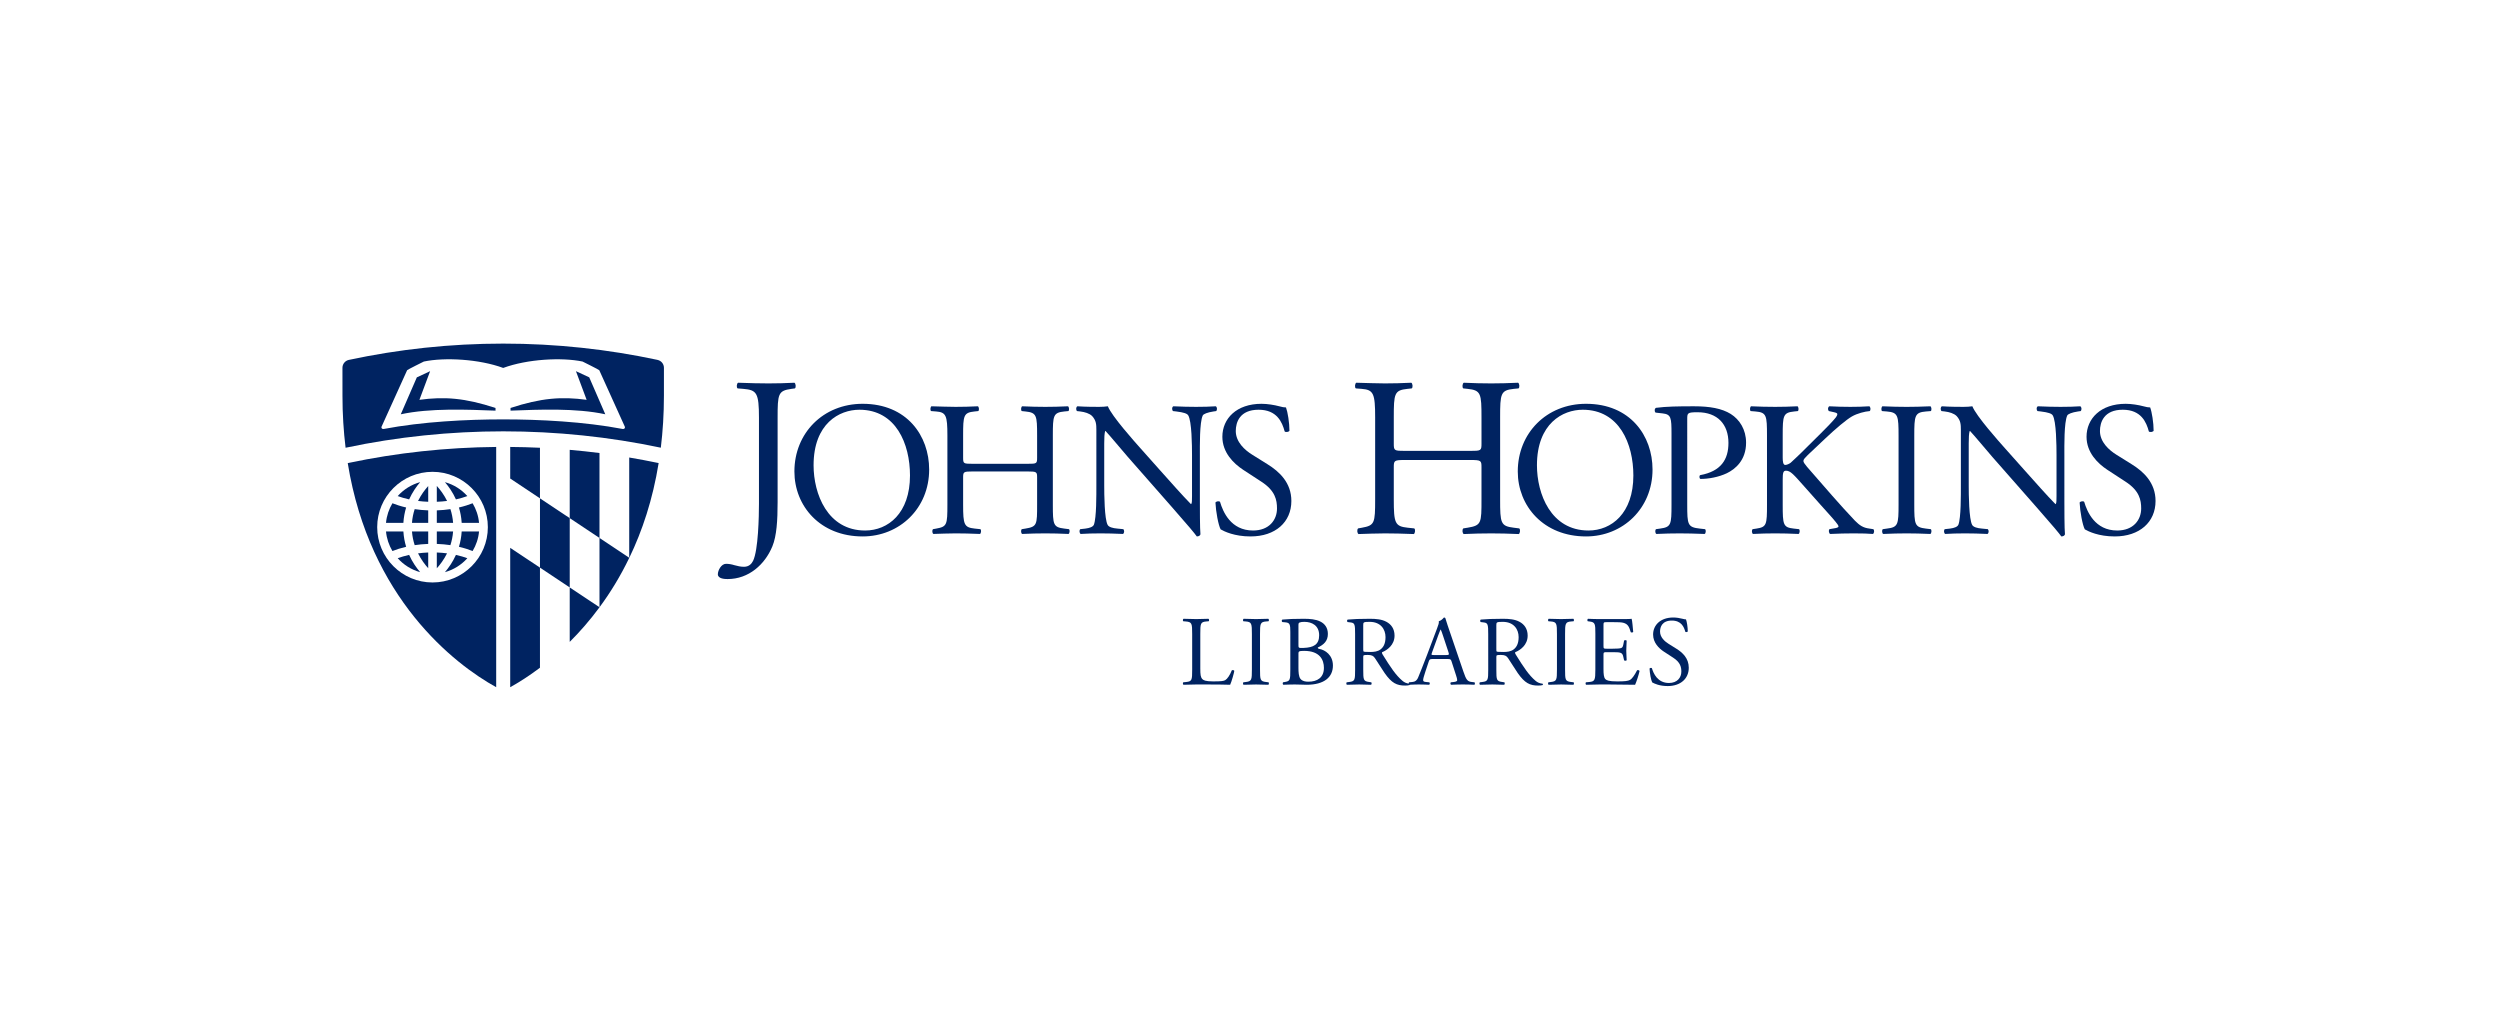 <?xml version="1.0" encoding="iso-8859-1"?>
<!-- Generator: Adobe Illustrator 25.4.1, SVG Export Plug-In . SVG Version: 6.00 Build 0)  -->
<svg version="1.1" id="Layer_1" xmlns="http://www.w3.org/2000/svg" xmlns:xlink="http://www.w3.org/1999/xlink" x="0px" y="0px"
	 viewBox="0 0 313 129" style="enable-background:new 0 0 313 129;" xml:space="preserve">
<g>
	<defs>
		<rect id="SVGID_1_" x="42.875" y="43.019" width="40.251" height="43.367"/>
	</defs>
	<clipPath id="SVGID_00000174582042154957534090000015316910437548485043_">
		<use xlink:href="#SVGID_1_"  style="overflow:visible;"/>
	</clipPath>
	<path style="clip-path:url(#SVGID_00000174582042154957534090000015316910437548485043_);fill:#002361;" d="M63.878,86.038
		c1.061-0.586,2.34-1.393,3.725-2.438V71.067l-3.725-2.478V86.038z"/>
	<path style="clip-path:url(#SVGID_00000174582042154957534090000015316910437548485043_);fill:#002361;" d="M63.878,59.912
		l3.725,2.48v-6.333c-1.24-0.058-2.482-0.091-3.725-0.101V59.912z"/>
	<path style="clip-path:url(#SVGID_00000174582042154957534090000015316910437548485043_);fill:#002361;" d="M75.056,56.717
		c-1.238-0.159-2.48-0.288-3.727-0.397v8.551l3.727,2.481V56.717z"/>
	<path style="clip-path:url(#SVGID_00000174582042154957534090000015316910437548485043_);fill:#002361;" d="M71.329,73.548v6.816
		c1.253-1.246,2.515-2.687,3.727-4.326v-0.011L71.329,73.548z"/>
	<path style="clip-path:url(#SVGID_00000174582042154957534090000015316910437548485043_);fill:#002361;" d="M75.056,76.038
		c0.002-0.002,0.003-0.004,0.005-0.01l-0.005-0.002V76.038z"/>
	<path style="clip-path:url(#SVGID_00000174582042154957534090000015316910437548485043_);fill:#002361;" d="M78.778,57.279v12.552
		l0.011,0.006c1.625-3.366,2.936-7.294,3.674-11.862l-0.127-0.025C81.158,57.703,79.97,57.482,78.778,57.279"/>
	<polygon style="clip-path:url(#SVGID_00000174582042154957534090000015316910437548485043_);fill:#002361;" points="67.605,62.394 
		67.605,71.069 71.33,73.547 71.33,64.872 	"/>
	<path style="clip-path:url(#SVGID_00000174582042154957534090000015316910437548485043_);fill:#002361;" d="M75.056,67.352v8.674
		l0.005,0.002c1.332-1.801,2.598-3.854,3.717-6.172v-0.025L75.056,67.352z"/>
	<path style="clip-path:url(#SVGID_00000174582042154957534090000015316910437548485043_);fill:#002361;" d="M78.778,69.856
		c0.005-0.006,0.008-0.014,0.011-0.02l-0.011-0.005V69.856z"/>
	<path style="clip-path:url(#SVGID_00000174582042154957534090000015316910437548485043_);fill:#002361;" d="M55.704,71.634
		c1.1-0.305,2.067-0.918,2.807-1.746c-0.406-0.147-0.88-0.293-1.428-0.414C56.678,70.374,56.168,71.093,55.704,71.634"/>
	<path style="clip-path:url(#SVGID_00000174582042154957534090000015316910437548485043_);fill:#002361;" d="M49.793,69.889
		c0.74,0.828,1.71,1.443,2.811,1.746c-0.464-0.543-0.975-1.262-1.381-2.164C50.674,69.594,50.2,69.742,49.793,69.889"/>
	<path style="clip-path:url(#SVGID_00000174582042154957534090000015316910437548485043_);fill:#002361;" d="M53.612,60.853
		c-0.405,0.445-0.879,1.072-1.274,1.864c0.399,0.053,0.823,0.09,1.274,0.106V60.853z"/>
	<path style="clip-path:url(#SVGID_00000174582042154957534090000015316910437548485043_);fill:#002361;" d="M57.459,68.458
		c0.672,0.158,1.245,0.346,1.712,0.531c0.438-0.732,0.724-1.56,0.806-2.453h-2.173C57.76,67.231,57.637,67.874,57.459,68.458"/>
	<path style="clip-path:url(#SVGID_00000174582042154957534090000015316910437548485043_);fill:#002361;" d="M52.604,60.362
		c-1.101,0.303-2.07,0.919-2.811,1.747c0.408,0.147,0.881,0.293,1.43,0.415C51.629,61.624,52.14,60.904,52.604,60.362"/>
	<path style="clip-path:url(#SVGID_00000174582042154957534090000015316910437548485043_);fill:#002361;" d="M58.511,62.109
		c-0.739-0.827-1.707-1.442-2.807-1.745c0.464,0.542,0.976,1.262,1.38,2.16C57.632,62.402,58.106,62.255,58.511,62.109"/>
	<path style="clip-path:url(#SVGID_00000174582042154957534090000015316910437548485043_);fill:#002361;" d="M57.804,65.462h2.173
		c-0.082-0.892-0.367-1.722-0.806-2.453c-0.467,0.184-1.039,0.372-1.712,0.53C57.637,64.124,57.76,64.766,57.804,65.462"/>
	<path style="clip-path:url(#SVGID_00000174582042154957534090000015316910437548485043_);fill:#002361;" d="M54.688,71.149
		c0.406-0.445,0.885-1.072,1.282-1.869c-0.401-0.053-0.829-0.09-1.282-0.108V71.149z"/>
	<path style="clip-path:url(#SVGID_00000174582042154957534090000015316910437548485043_);fill:#002361;" d="M53.612,66.536h-2.033
		c0.047,0.623,0.169,1.195,0.34,1.717c0.52-0.08,1.085-0.133,1.693-0.155V66.536z"/>
	<path style="clip-path:url(#SVGID_00000174582042154957534090000015316910437548485043_);fill:#002361;" d="M54.688,68.098
		c0.61,0.021,1.179,0.074,1.701,0.154c0.17-0.521,0.293-1.093,0.339-1.716h-2.04V68.098z"/>
	<path style="clip-path:url(#SVGID_00000174582042154957534090000015316910437548485043_);fill:#002361;" d="M55.974,62.717
		c-0.397-0.801-0.878-1.432-1.286-1.875v1.98C55.143,62.808,55.573,62.771,55.974,62.717"/>
	<path style="clip-path:url(#SVGID_00000174582042154957534090000015316910437548485043_);fill:#002361;" d="M56.728,65.462
		c-0.046-0.624-0.167-1.197-0.337-1.718c-0.523,0.079-1.092,0.134-1.703,0.156v1.562H56.728z"/>
	<path style="clip-path:url(#SVGID_00000174582042154957534090000015316910437548485043_);fill:#002361;" d="M52.338,69.28
		c0.396,0.789,0.869,1.416,1.274,1.863v-1.97C53.161,69.192,52.737,69.227,52.338,69.28"/>
	<path style="clip-path:url(#SVGID_00000174582042154957534090000015316910437548485043_);fill:#002361;" d="M50.848,63.539
		c-0.675-0.158-1.247-0.346-1.717-0.53c-0.435,0.731-0.721,1.561-0.804,2.453h2.176C50.547,64.766,50.67,64.124,50.848,63.539"/>
	<path style="clip-path:url(#SVGID_00000174582042154957534090000015316910437548485043_);fill:#002361;" d="M53.612,63.899
		c-0.608-0.021-1.173-0.076-1.693-0.155c-0.171,0.521-0.293,1.093-0.34,1.717h2.033V63.899z"/>
	<path style="clip-path:url(#SVGID_00000174582042154957534090000015316910437548485043_);fill:#002361;" d="M50.503,66.536h-2.176
		c0.083,0.893,0.368,1.721,0.804,2.453c0.47-0.185,1.042-0.373,1.717-0.533C50.67,67.874,50.547,67.231,50.503,66.536"/>
	<path style="clip-path:url(#SVGID_00000174582042154957534090000015316910437548485043_);fill:#002361;" d="M43.537,57.982
		c2.735,16.902,13.316,25.15,18.586,28.056v-30.08c-6.229,0.058-12.435,0.725-18.457,1.996L43.537,57.982z M54.151,59.072
		c3.82,0,6.928,3.107,6.928,6.927c0,3.816-3.108,6.926-6.928,6.926c-3.819,0-6.926-3.11-6.926-6.926
		C47.224,62.179,50.332,59.072,54.151,59.072"/>
	<path style="clip-path:url(#SVGID_00000174582042154957534090000015316910437548485043_);fill:#002361;" d="M82.323,45.061
		l-0.014-0.007C76.08,43.725,69.622,43.019,63,43.019c-6.632,0-13.098,0.708-19.332,2.042l-0.027,0.007
		c-0.44,0.109-0.766,0.506-0.766,0.981l0.002,3.494c0,2.295,0.139,4.461,0.39,6.515c6.474-1.37,13.113-2.054,19.751-2.054
		c6.63,0,13.259,0.684,19.718,2.048c0.248-2.05,0.388-4.216,0.388-6.509l0.001-3.494C83.125,45.562,82.781,45.155,82.323,45.061
		 M77.971,53.709c-4.845-0.92-10.411-1.202-14.969-1.202h-0.004c-4.558,0-10.125,0.282-14.968,1.202
		c-0.183,0.037-0.345-0.13-0.244-0.324l3.187-7.036c0.032-0.065,2.091-1.084,2.091-1.084c2.617-0.55,6.925-0.308,9.931,0.798h0.011
		c3.006-1.106,7.313-1.348,9.93-0.798c0,0,2.058,1.019,2.091,1.084l3.185,7.036C78.315,53.579,78.154,53.746,77.971,53.709"/>
	<path style="clip-path:url(#SVGID_00000174582042154957534090000015316910437548485043_);fill:#002361;" d="M72.107,46.471
		l1.34,3.588c-3.122-0.429-5.709-0.234-9.528,1.017v0.336c3.609-0.136,8.173-0.337,11.863,0.456l-2.011-4.625L72.107,46.471z"/>
	<path style="clip-path:url(#SVGID_00000174582042154957534090000015316910437548485043_);fill:#002361;" d="M52.511,50.059
		l1.34-3.588l-1.663,0.773l-2.011,4.625c3.688-0.794,8.253-0.593,11.861-0.456v-0.336C58.22,49.825,55.632,49.63,52.511,50.059"/>
</g>
<g>
	<defs>
		<rect id="SVGID_00000154408356430684789480000015337262041872567939_" x="89.875" y="47.918" width="180" height="24.58"/>
	</defs>
	<clipPath id="SVGID_00000036243977008661763550000002375058520692540804_">
		<use xlink:href="#SVGID_00000154408356430684789480000015337262041872567939_"  style="overflow:visible;"/>
	</clipPath>
	<path style="clip-path:url(#SVGID_00000036243977008661763550000002375058520692540804_);fill:#002361;" d="M95.023,52.328
		c0-3.159-0.283-3.5-1.963-3.643l-0.71-0.056c-0.171-0.114-0.114-0.626,0.057-0.711c1.649,0.056,2.616,0.085,3.811,0.085
		c1.139,0,2.106-0.029,3.243-0.085c0.171,0.085,0.229,0.597,0.058,0.711l-0.427,0.056c-1.678,0.229-1.735,0.625-1.735,3.643v10.555
		c0,2.246-0.115,4.209-0.654,5.517c-0.94,2.278-2.959,4.098-5.606,4.098c-0.34,0-1.222-0.029-1.222-0.598
		c0-0.484,0.425-1.31,1.023-1.31c0.342,0,0.684,0.056,1.054,0.172c0.398,0.113,0.796,0.199,1.194,0.199
		c0.598,0,0.94-0.342,1.139-0.74c0.654-1.338,0.738-5.604,0.738-7.141V52.328z"/>
	<path style="clip-path:url(#SVGID_00000036243977008661763550000002375058520692540804_);fill:#002361;" d="M99.459,59.027
		c0-4.799,3.601-8.472,8.544-8.472c5.544,0,8.328,4.008,8.328,8.232c0,4.848-3.695,8.375-8.328,8.375
		C102.675,67.162,99.459,63.347,99.459,59.027 M113.931,59.531c0-3.959-1.752-8.232-6.336-8.232c-2.496,0-5.735,1.705-5.735,6.961
		c0,3.55,1.727,8.16,6.456,8.16C111.196,66.42,113.931,64.26,113.931,59.531"/>
	<path style="clip-path:url(#SVGID_00000036243977008661763550000002375058520692540804_);fill:#002361;" d="M121.783,59.027
		c-1.151,0-1.2,0.049-1.2,0.77v3.382c0,2.52,0.12,2.856,1.463,3l0.697,0.073c0.144,0.095,0.096,0.527-0.048,0.599
		c-1.296-0.049-2.112-0.072-3.049-0.072c-1.031,0-1.848,0.049-2.784,0.072c-0.143-0.072-0.191-0.457-0.047-0.599l0.408-0.073
		c1.343-0.24,1.392-0.48,1.392-3v-8.64c0-2.52-0.168-2.927-1.416-3.024l-0.624-0.048c-0.145-0.096-0.096-0.528,0.047-0.6
		c1.176,0.023,1.993,0.072,3.024,0.072c0.937,0,1.753-0.023,2.784-0.072c0.145,0.072,0.194,0.504,0.048,0.6l-0.456,0.048
		c-1.39,0.144-1.439,0.504-1.439,3.024V57.3c0,0.743,0.049,0.768,1.2,0.768h6.864c1.152,0,1.199-0.025,1.199-0.768v-2.761
		c0-2.52-0.047-2.88-1.463-3.024l-0.456-0.048c-0.144-0.096-0.096-0.528,0.048-0.6c1.104,0.049,1.919,0.072,2.903,0.072
		c0.937,0,1.753-0.023,2.833-0.072c0.143,0.072,0.192,0.504,0.048,0.6l-0.504,0.048c-1.392,0.144-1.44,0.504-1.44,3.024v8.64
		c0,2.52,0.048,2.832,1.44,3l0.576,0.073c0.143,0.095,0.096,0.527-0.049,0.599c-1.151-0.049-1.967-0.072-2.904-0.072
		c-0.984,0-1.847,0.023-2.903,0.072c-0.144-0.072-0.192-0.457-0.048-0.599l0.456-0.073c1.463-0.24,1.463-0.48,1.463-3v-3.382
		c0-0.721-0.047-0.77-1.199-0.77H121.783z"/>
	<path style="clip-path:url(#SVGID_00000036243977008661763550000002375058520692540804_);fill:#002361;" d="M150.224,62.699
		c0,0.721,0,3.576,0.072,4.199c-0.047,0.145-0.191,0.264-0.455,0.264c-0.289-0.406-0.984-1.246-3.072-3.623l-5.568-6.336
		c-0.649-0.744-2.28-2.712-2.784-3.238h-0.048c-0.096,0.287-0.12,0.838-0.12,1.558v5.233c0,1.127,0.024,4.248,0.432,4.966
		c0.145,0.266,0.624,0.409,1.224,0.457l0.743,0.073c0.145,0.191,0.121,0.48-0.047,0.599c-1.08-0.048-1.92-0.072-2.808-0.072
		c-1.008,0-1.657,0.024-2.497,0.072c-0.167-0.119-0.191-0.457-0.047-0.599l0.648-0.073c0.552-0.072,0.936-0.216,1.056-0.48
		c0.335-0.863,0.312-3.791,0.312-4.943V53.82c0-0.673-0.023-1.178-0.528-1.728c-0.336-0.336-0.911-0.505-1.488-0.577l-0.409-0.047
		c-0.143-0.144-0.143-0.503,0.049-0.601c1.008,0.072,2.28,0.072,2.712,0.072c0.384,0,0.792-0.023,1.103-0.072
		c0.481,1.225,3.313,4.393,4.105,5.281l2.327,2.615c1.656,1.848,2.832,3.192,3.961,4.344h0.047c0.097-0.119,0.097-0.504,0.097-1.008
		v-5.136c0-1.128-0.025-4.247-0.48-4.968c-0.144-0.216-0.529-0.36-1.488-0.48l-0.408-0.047c-0.168-0.144-0.145-0.529,0.047-0.601
		c1.105,0.049,1.921,0.072,2.833,0.072c1.032,0,1.655-0.023,2.471-0.072c0.192,0.121,0.192,0.457,0.049,0.601l-0.336,0.047
		c-0.768,0.12-1.249,0.313-1.345,0.504c-0.407,0.864-0.36,3.84-0.36,4.944V62.699z"/>
	<path style="clip-path:url(#SVGID_00000036243977008661763550000002375058520692540804_);fill:#002361;" d="M156.567,67.162
		c-2.016,0-3.287-0.623-3.744-0.887c-0.287-0.529-0.6-2.232-0.649-3.359c0.122-0.17,0.481-0.217,0.577-0.072
		c0.36,1.222,1.343,3.576,4.128,3.576c2.016,0,3.001-1.321,3.001-2.76c0-1.057-0.216-2.232-1.969-3.361l-2.28-1.489
		c-1.199-0.791-2.591-2.16-2.591-4.127c0-2.28,1.775-4.127,4.895-4.127c0.744,0,1.609,0.144,2.233,0.311
		c0.311,0.098,0.647,0.145,0.838,0.145c0.216,0.575,0.433,1.92,0.433,2.927c-0.096,0.145-0.48,0.216-0.601,0.073
		c-0.311-1.153-0.958-2.713-3.263-2.713c-2.352,0-2.856,1.56-2.856,2.666c0,1.39,1.153,2.398,2.04,2.951l1.92,1.199
		c1.513,0.936,3,2.328,3,4.608C161.679,65.363,159.687,67.162,156.567,67.162"/>
	<path style="clip-path:url(#SVGID_00000036243977008661763550000002375058520692540804_);fill:#002361;" d="M175.924,57.592
		c-1.365,0-1.422,0.055-1.422,0.908v4.012c0,2.986,0.142,3.385,1.735,3.557l0.826,0.086c0.17,0.113,0.114,0.625-0.058,0.708
		c-1.536-0.056-2.503-0.083-3.612-0.083c-1.224,0-2.192,0.056-3.301,0.083c-0.171-0.083-0.228-0.539-0.057-0.708l0.484-0.086
		c1.592-0.286,1.65-0.571,1.65-3.557V52.27c0-2.987-0.199-3.471-1.678-3.584l-0.74-0.057c-0.171-0.113-0.114-0.626,0.057-0.711
		c1.393,0.028,2.361,0.085,3.585,0.085c1.109,0,2.076-0.028,3.3-0.085c0.17,0.085,0.227,0.598,0.055,0.711l-0.54,0.057
		c-1.649,0.172-1.706,0.597-1.706,3.584v3.272c0,0.882,0.057,0.909,1.422,0.909h8.137c1.365,0,1.422-0.027,1.422-0.909V52.27
		c0-2.987-0.057-3.412-1.736-3.584l-0.541-0.057c-0.17-0.113-0.113-0.626,0.058-0.711c1.307,0.057,2.276,0.085,3.442,0.085
		c1.11,0,2.077-0.028,3.358-0.085c0.17,0.085,0.227,0.598,0.055,0.711l-0.596,0.057c-1.65,0.172-1.707,0.597-1.707,3.584v10.242
		c0,2.986,0.057,3.357,1.707,3.557l0.682,0.086c0.171,0.113,0.115,0.625-0.057,0.708c-1.365-0.056-2.332-0.083-3.442-0.083
		c-1.166,0-2.19,0.027-3.442,0.083c-0.171-0.083-0.228-0.539-0.058-0.708l0.541-0.086c1.736-0.286,1.736-0.571,1.736-3.557V58.5
		c0-0.853-0.057-0.908-1.422-0.908H175.924z"/>
	<path style="clip-path:url(#SVGID_00000036243977008661763550000002375058520692540804_);fill:#002361;" d="M190.025,59.027
		c0-4.799,3.602-8.472,8.544-8.472c5.545,0,8.328,4.008,8.328,8.232c0,4.848-3.695,8.375-8.328,8.375
		C193.242,67.162,190.025,63.347,190.025,59.027 M204.497,59.531c0-3.959-1.751-8.232-6.336-8.232c-2.495,0-5.735,1.705-5.735,6.961
		c0,3.55,1.728,8.16,6.456,8.16C201.763,66.42,204.497,64.26,204.497,59.531"/>
	<path style="clip-path:url(#SVGID_00000036243977008661763550000002375058520692540804_);fill:#002361;" d="M211.241,63.18
		c0,2.52,0.048,2.832,1.584,3l0.648,0.072c0.144,0.119,0.097,0.528-0.048,0.6c-1.368-0.049-2.16-0.072-3.12-0.072
		c-1.008,0-1.872,0.023-2.927,0.072c-0.145-0.072-0.193-0.457-0.048-0.6l0.504-0.072c1.391-0.191,1.439-0.48,1.439-3v-8.855
		c0-2.041-0.048-2.449-1.128-2.569l-0.864-0.097c-0.168-0.143-0.144-0.503,0.049-0.599c1.271-0.169,2.76-0.193,4.751-0.193
		c1.992,0,3.48,0.264,4.608,0.961c1.104,0.696,1.92,1.944,1.92,3.599c0,2.208-1.367,3.314-2.4,3.817
		c-1.056,0.504-2.327,0.719-3.312,0.719c-0.168-0.07-0.168-0.431-0.024-0.478c2.592-0.481,3.528-1.946,3.528-4.033
		c0-2.329-1.368-3.839-3.863-3.839c-1.273,0-1.297,0.094-1.297,0.864V63.18z"/>
	<path style="clip-path:url(#SVGID_00000036243977008661763550000002375058520692540804_);fill:#002361;" d="M221.227,54.539
		c0-2.52-0.049-2.904-1.44-3.023l-0.601-0.048c-0.144-0.097-0.095-0.529,0.048-0.601c1.176,0.049,1.944,0.072,3.023,0.072
		c0.937,0,1.753-0.023,2.785-0.072c0.144,0.072,0.193,0.504,0.047,0.601l-0.455,0.048c-1.392,0.143-1.44,0.503-1.44,3.023v2.762
		c0,0.455,0.048,0.91,0.313,0.91c0.215,0,0.503-0.143,0.671-0.264c0.336-0.287,0.96-0.912,1.225-1.152l2.591-2.567
		c0.456-0.433,1.632-1.657,1.872-1.992c0.121-0.169,0.169-0.289,0.169-0.385c0-0.095-0.096-0.167-0.409-0.239l-0.648-0.144
		c-0.168-0.169-0.144-0.48,0.048-0.601c0.84,0.049,1.8,0.072,2.64,0.072s1.656-0.023,2.375-0.072
		c0.169,0.121,0.193,0.457,0.049,0.601c-0.624,0.048-1.559,0.288-2.231,0.672c-0.672,0.383-2.018,1.511-3.361,2.784l-2.16,2.039
		c-0.336,0.338-0.552,0.553-0.552,0.744c0,0.17,0.144,0.361,0.456,0.744c2.28,2.615,4.128,4.776,6.001,6.744
		c0.576,0.576,1.012,0.889,1.828,0.985l0.463,0.072c0.169,0.119,0.12,0.527-0.049,0.6c-0.624-0.049-1.282-0.073-2.41-0.073
		c-0.984,0-1.826,0.024-2.929,0.073c-0.168-0.049-0.239-0.458-0.096-0.6l0.552-0.098c0.337-0.047,0.576-0.119,0.576-0.238
		c0-0.145-0.168-0.336-0.337-0.553c-0.456-0.576-1.079-1.224-1.991-2.256l-1.92-2.16c-1.368-1.535-1.752-2.015-2.328-2.015
		c-0.36,0-0.408,0.312-0.408,1.152v3.096c0,2.519,0.048,2.855,1.392,3l0.649,0.072c0.142,0.096,0.096,0.527-0.049,0.6
		c-1.176-0.049-1.992-0.073-2.929-0.073c-0.983,0-1.799,0.024-2.783,0.073c-0.143-0.073-0.192-0.432-0.048-0.6l0.481-0.072
		c1.271-0.192,1.32-0.481,1.32-3V54.539z"/>
	<path style="clip-path:url(#SVGID_00000036243977008661763550000002375058520692540804_);fill:#002361;" d="M237.7,54.588
		c0-2.544-0.048-2.953-1.465-3.072l-0.598-0.048c-0.145-0.097-0.097-0.528,0.046-0.601c1.201,0.049,2.017,0.073,3.025,0.073
		c0.96,0,1.776-0.024,2.975-0.073c0.145,0.073,0.193,0.504,0.049,0.601l-0.6,0.048c-1.416,0.119-1.464,0.528-1.464,3.072v8.543
		c0,2.545,0.048,2.881,1.464,3.049l0.6,0.072c0.144,0.096,0.096,0.527-0.049,0.6c-1.199-0.049-2.015-0.073-2.975-0.073
		c-1.008,0-1.733,0.024-2.932,0.073c-0.144-0.073-0.192-0.457-0.048-0.6l0.507-0.072c1.417-0.168,1.465-0.504,1.465-3.049V54.588z"
		/>
	<path style="clip-path:url(#SVGID_00000036243977008661763550000002375058520692540804_);fill:#002361;" d="M258.46,62.699
		c0,0.721,0,3.576,0.073,4.199c-0.048,0.145-0.192,0.264-0.456,0.264c-0.288-0.406-0.984-1.246-3.072-3.623l-5.568-6.336
		c-0.648-0.744-2.281-2.712-2.784-3.238h-0.047c-0.097,0.287-0.122,0.838-0.122,1.558v5.233c0,1.127,0.025,4.248,0.433,4.966
		c0.145,0.266,0.624,0.409,1.224,0.457l0.744,0.073c0.143,0.191,0.119,0.48-0.048,0.599c-1.08-0.048-1.92-0.072-2.808-0.072
		c-1.007,0-1.656,0.024-2.495,0.072c-0.169-0.119-0.193-0.457-0.049-0.599l0.649-0.073c0.551-0.072,0.935-0.216,1.055-0.48
		c0.336-0.863,0.312-3.791,0.312-4.943V53.82c0-0.673-0.024-1.178-0.528-1.728c-0.336-0.336-0.912-0.505-1.488-0.577l-0.408-0.047
		c-0.144-0.144-0.144-0.503,0.049-0.601c1.008,0.072,2.279,0.072,2.711,0.072c0.384,0,0.792-0.023,1.104-0.072
		c0.481,1.225,3.312,4.393,4.103,5.281l2.329,2.615c1.656,1.848,2.831,3.192,3.96,4.344h0.048c0.096-0.119,0.096-0.504,0.096-1.008
		v-5.136c0-1.128-0.024-4.247-0.48-4.968c-0.144-0.216-0.527-0.36-1.487-0.48l-0.408-0.047c-0.169-0.144-0.145-0.529,0.046-0.601
		c1.105,0.049,1.92,0.072,2.833,0.072c1.033,0,1.656-0.023,2.471-0.072c0.193,0.121,0.193,0.457,0.049,0.601l-0.336,0.047
		c-0.768,0.12-1.248,0.313-1.345,0.504c-0.408,0.864-0.36,3.84-0.36,4.944V62.699z"/>
	<path style="clip-path:url(#SVGID_00000036243977008661763550000002375058520692540804_);fill:#002361;" d="M264.764,67.162
		c-2.017,0-3.288-0.623-3.745-0.887c-0.287-0.529-0.6-2.232-0.649-3.359c0.122-0.17,0.482-0.217,0.577-0.072
		c0.36,1.222,1.344,3.576,4.129,3.576c2.015,0,3-1.321,3-2.76c0-1.057-0.217-2.232-1.969-3.361l-2.279-1.489
		c-1.201-0.791-2.593-2.16-2.593-4.127c0-2.28,1.776-4.127,4.897-4.127c0.743,0,1.607,0.144,2.232,0.311
		c0.312,0.098,0.647,0.145,0.838,0.145c0.217,0.575,0.433,1.92,0.433,2.927c-0.097,0.145-0.479,0.216-0.6,0.073
		c-0.312-1.153-0.959-2.713-3.263-2.713c-2.353,0-2.857,1.56-2.857,2.666c0,1.39,1.153,2.398,2.039,2.951l1.921,1.199
		c1.512,0.936,3,2.328,3,4.608C269.875,65.363,267.883,67.162,264.764,67.162"/>
</g>
<g>
	<defs>
		<rect id="SVGID_00000085209281453556873680000018151219613268071326_" width="313" height="129"/>
	</defs>
	<clipPath id="SVGID_00000101811673149368018120000014665534562023645069_">
		<use xlink:href="#SVGID_00000085209281453556873680000018151219613268071326_"  style="overflow:visible;"/>
	</clipPath>
	<path style="clip-path:url(#SVGID_00000101811673149368018120000014665534562023645069_);fill:#002361;" d="M149.26,79.369
		c0-1.302-0.024-1.501-0.806-1.562l-0.31-0.026c-0.075-0.049-0.05-0.272,0.024-0.309c0.696,0.024,1.117,0.037,1.613,0.037
		c0.485,0,0.907-0.013,1.526-0.037c0.074,0.037,0.099,0.26,0.025,0.309l-0.298,0.026c-0.731,0.061-0.756,0.26-0.756,1.562v4.317
		c0,0.782,0.037,1.105,0.26,1.34c0.136,0.137,0.372,0.285,1.353,0.285c1.055,0,1.314-0.049,1.514-0.161
		c0.248-0.148,0.57-0.595,0.818-1.228c0.074-0.062,0.31-0.012,0.31,0.075c0,0.136-0.347,1.401-0.521,1.736
		c-0.633-0.024-1.812-0.037-3.09-0.037h-1.141c-0.521,0-0.917,0.013-1.613,0.037c-0.074-0.037-0.099-0.235-0.024-0.309l0.372-0.038
		c0.72-0.075,0.744-0.248,0.744-1.55V79.369z"/>
	<path style="clip-path:url(#SVGID_00000101811673149368018120000014665534562023645069_);fill:#002361;" d="M156.737,79.395
		c0-1.315-0.024-1.526-0.757-1.588l-0.31-0.025c-0.075-0.049-0.049-0.273,0.025-0.31c0.62,0.025,1.042,0.037,1.563,0.037
		c0.496,0,0.918-0.012,1.539-0.037c0.074,0.037,0.099,0.261,0.024,0.31l-0.31,0.025c-0.732,0.062-0.757,0.273-0.757,1.588v4.416
		c0,1.315,0.025,1.488,0.757,1.575l0.31,0.038c0.075,0.049,0.05,0.273-0.024,0.31c-0.621-0.025-1.043-0.037-1.539-0.037
		c-0.521,0-0.943,0.012-1.563,0.037c-0.074-0.037-0.1-0.235-0.025-0.31l0.31-0.038c0.733-0.087,0.757-0.26,0.757-1.575V79.395z"/>
	<path style="clip-path:url(#SVGID_00000101811673149368018120000014665534562023645069_);fill:#002361;" d="M161.548,79.121
		c0-0.918-0.049-1.154-0.607-1.203l-0.397-0.037c-0.099-0.075-0.087-0.261,0.012-0.311c0.67-0.062,1.514-0.099,2.667-0.099
		c0.782,0,1.527,0.062,2.084,0.348c0.534,0.26,0.943,0.756,0.943,1.55c0,0.893-0.521,1.352-1.265,1.7
		c0,0.124,0.099,0.161,0.235,0.185c0.67,0.124,1.662,0.745,1.662,2.073c0,1.438-1.066,2.406-3.298,2.406
		c-0.361,0-0.969-0.037-1.49-0.037c-0.546,0-0.967,0.024-1.426,0.037c-0.075-0.037-0.1-0.235-0.026-0.31l0.225-0.038
		c0.656-0.111,0.681-0.248,0.681-1.55V79.121z M162.566,80.771c0,0.348,0.012,0.372,0.645,0.348c1.265-0.05,1.947-0.422,1.947-1.588
		c0-1.216-0.905-1.675-1.848-1.675c-0.273,0-0.459,0.025-0.57,0.074c-0.125,0.037-0.174,0.099-0.174,0.323V80.771z M162.566,83.649
		c0,0.446,0.024,1.079,0.26,1.353c0.236,0.285,0.608,0.346,0.98,0.346c1.104,0,1.948-0.496,1.948-1.736
		c0-0.981-0.497-2.121-2.469-2.121c-0.67,0-0.719,0.074-0.719,0.322V83.649z"/>
	<path style="clip-path:url(#SVGID_00000101811673149368018120000014665534562023645069_);fill:#002361;" d="M169.658,79.382
		c0-1.179-0.037-1.39-0.546-1.452l-0.397-0.049c-0.086-0.062-0.086-0.261,0.014-0.311c0.693-0.061,1.549-0.099,2.765-0.099
		c0.77,0,1.501,0.062,2.073,0.372c0.594,0.311,1.029,0.869,1.029,1.737c0,1.179-0.931,1.824-1.551,2.072
		c-0.062,0.074,0,0.198,0.063,0.298c0.992,1.6,1.649,2.593,2.493,3.3c0.211,0.185,0.52,0.322,0.856,0.346
		c0.062,0.026,0.074,0.124,0.012,0.174c-0.111,0.037-0.311,0.063-0.546,0.063c-1.054,0-1.686-0.311-2.567-1.564
		c-0.324-0.459-0.832-1.314-1.217-1.873c-0.186-0.273-0.384-0.397-0.881-0.397c-0.558,0-0.582,0.012-0.582,0.273v1.564
		c0,1.301,0.024,1.451,0.744,1.549l0.26,0.039c0.075,0.061,0.051,0.272-0.025,0.309c-0.557-0.024-0.979-0.037-1.475-0.037
		c-0.522,0-0.969,0.013-1.551,0.037c-0.074-0.037-0.099-0.223-0.025-0.309l0.31-0.039c0.719-0.086,0.744-0.248,0.744-1.549V79.382z
		 M170.676,81.156c0,0.223,0,0.359,0.037,0.409c0.037,0.037,0.223,0.062,0.856,0.062c0.447,0,0.918-0.049,1.277-0.323
		c0.336-0.26,0.621-0.694,0.621-1.538c0-0.98-0.607-1.91-1.984-1.91c-0.77,0-0.807,0.049-0.807,0.397V81.156z"/>
	<path style="clip-path:url(#SVGID_00000101811673149368018120000014665534562023645069_);fill:#002361;" d="M181.737,82.819
		c-0.087-0.274-0.136-0.311-0.509-0.311h-1.873c-0.31,0-0.385,0.037-0.47,0.298l-0.435,1.303c-0.187,0.558-0.273,0.893-0.273,1.029
		c0,0.149,0.062,0.223,0.36,0.248l0.409,0.038c0.087,0.061,0.087,0.26-0.024,0.31c-0.323-0.025-0.707-0.025-1.291-0.038
		c-0.41,0-0.856,0.025-1.191,0.038c-0.075-0.05-0.098-0.249-0.024-0.31l0.408-0.038c0.299-0.025,0.571-0.161,0.745-0.608
		c0.224-0.57,0.571-1.377,1.092-2.766l1.265-3.35c0.173-0.446,0.248-0.681,0.21-0.881c0.299-0.087,0.51-0.309,0.646-0.47
		c0.074,0,0.161,0.024,0.186,0.111c0.161,0.546,0.36,1.116,0.545,1.662l1.701,4.987c0.359,1.067,0.52,1.253,1.053,1.315l0.336,0.038
		c0.086,0.061,0.062,0.26,0,0.31c-0.509-0.025-0.943-0.038-1.502-0.038c-0.595,0-1.066,0.025-1.425,0.038
		c-0.1-0.05-0.112-0.249-0.026-0.31l0.36-0.038c0.261-0.025,0.434-0.099,0.434-0.223c0-0.136-0.061-0.36-0.161-0.657L181.737,82.819
		z M179.281,81.714c-0.1,0.285-0.087,0.298,0.26,0.298h1.526c0.36,0,0.385-0.05,0.273-0.385l-0.67-2.021
		c-0.099-0.298-0.21-0.633-0.285-0.783h-0.025c-0.037,0.063-0.161,0.361-0.298,0.733L179.281,81.714z"/>
	<path style="clip-path:url(#SVGID_00000101811673149368018120000014665534562023645069_);fill:#002361;" d="M186.324,79.382
		c0-1.179-0.037-1.39-0.546-1.452l-0.397-0.049c-0.087-0.062-0.087-0.261,0.013-0.311c0.694-0.061,1.55-0.099,2.766-0.099
		c0.769,0,1.5,0.062,2.072,0.372c0.594,0.311,1.03,0.869,1.03,1.737c0,1.179-0.932,1.824-1.551,2.072
		c-0.062,0.074,0,0.198,0.062,0.298c0.992,1.6,1.649,2.593,2.493,3.3c0.211,0.185,0.521,0.322,0.856,0.346
		c0.062,0.026,0.074,0.124,0.013,0.174c-0.112,0.037-0.311,0.063-0.547,0.063c-1.054,0-1.686-0.311-2.567-1.564
		c-0.323-0.459-0.831-1.314-1.216-1.873c-0.186-0.273-0.385-0.397-0.881-0.397c-0.559,0-0.583,0.012-0.583,0.273v1.564
		c0,1.301,0.024,1.451,0.745,1.549l0.26,0.039c0.074,0.061,0.05,0.272-0.025,0.309c-0.558-0.024-0.98-0.037-1.476-0.037
		c-0.521,0-0.968,0.013-1.551,0.037c-0.074-0.037-0.098-0.223-0.024-0.309l0.31-0.039c0.719-0.086,0.744-0.248,0.744-1.549V79.382z
		 M187.341,81.156c0,0.223,0,0.359,0.038,0.409c0.037,0.037,0.223,0.062,0.856,0.062c0.446,0,0.918-0.049,1.277-0.323
		c0.335-0.26,0.621-0.694,0.621-1.538c0-0.98-0.608-1.91-1.985-1.91c-0.769,0-0.807,0.049-0.807,0.397V81.156z"/>
	<path style="clip-path:url(#SVGID_00000101811673149368018120000014665534562023645069_);fill:#002361;" d="M194.93,79.395
		c0-1.315-0.025-1.526-0.758-1.588l-0.309-0.025c-0.075-0.049-0.05-0.273,0.024-0.31c0.621,0.025,1.043,0.037,1.564,0.037
		c0.496,0,0.918-0.012,1.538-0.037c0.074,0.037,0.099,0.261,0.025,0.31l-0.311,0.025c-0.732,0.062-0.756,0.273-0.756,1.588v4.416
		c0,1.315,0.024,1.488,0.756,1.575l0.311,0.038c0.074,0.049,0.049,0.273-0.025,0.31c-0.62-0.025-1.042-0.037-1.538-0.037
		c-0.521,0-0.943,0.012-1.564,0.037c-0.074-0.037-0.099-0.235-0.024-0.31l0.309-0.038c0.733-0.087,0.758-0.26,0.758-1.575V79.395z"
		/>
	<path style="clip-path:url(#SVGID_00000101811673149368018120000014665534562023645069_);fill:#002361;" d="M199.74,79.369
		c0-1.29-0.025-1.475-0.757-1.562l-0.198-0.026c-0.074-0.049-0.05-0.272,0.025-0.309c0.534,0.024,0.955,0.037,1.463,0.037h2.332
		c0.795,0,1.527,0,1.676-0.037c0.074,0.211,0.148,1.103,0.197,1.649c-0.049,0.075-0.248,0.1-0.309,0.025
		c-0.187-0.583-0.298-1.017-0.943-1.178c-0.26-0.063-0.658-0.074-1.203-0.074h-0.893c-0.372,0-0.372,0.024-0.372,0.496v2.48
		c0,0.348,0.037,0.348,0.409,0.348h0.719c0.521,0,0.906-0.025,1.055-0.074c0.149-0.05,0.236-0.125,0.297-0.435l0.1-0.508
		c0.062-0.075,0.273-0.075,0.322,0.012c0,0.298-0.049,0.782-0.049,1.253c0,0.447,0.049,0.918,0.049,1.191
		c-0.049,0.087-0.26,0.087-0.322,0.012l-0.112-0.484c-0.049-0.223-0.136-0.409-0.384-0.471c-0.174-0.05-0.472-0.062-0.956-0.062
		h-0.719c-0.372,0-0.409,0.012-0.409,0.335v1.749c0,0.658,0.037,1.079,0.235,1.29c0.149,0.149,0.409,0.285,1.501,0.285
		c0.955,0,1.314-0.049,1.588-0.185c0.224-0.124,0.558-0.559,0.881-1.204c0.087-0.062,0.26-0.025,0.31,0.087
		c-0.088,0.434-0.397,1.389-0.558,1.724c-1.118-0.024-2.221-0.037-3.325-0.037h-1.117c-0.533,0-0.955,0.013-1.687,0.037
		c-0.075-0.037-0.099-0.235-0.025-0.309l0.409-0.038c0.708-0.062,0.77-0.248,0.77-1.55V79.369z"/>
	<path style="clip-path:url(#SVGID_00000101811673149368018120000014665534562023645069_);fill:#002361;" d="M208.793,85.895
		c-1.042,0-1.699-0.322-1.936-0.459c-0.148-0.272-0.31-1.153-0.334-1.736c0.062-0.087,0.248-0.113,0.297-0.037
		c0.187,0.632,0.696,1.847,2.134,1.847c1.042,0,1.551-0.681,1.551-1.426c0-0.545-0.112-1.154-1.017-1.737l-1.179-0.768
		c-0.62-0.411-1.34-1.118-1.34-2.134c0-1.179,0.918-2.134,2.531-2.134c0.385,0,0.831,0.074,1.154,0.161
		c0.16,0.05,0.334,0.074,0.434,0.074c0.111,0.298,0.222,0.993,0.222,1.514c-0.048,0.074-0.248,0.111-0.309,0.037
		c-0.161-0.596-0.496-1.402-1.687-1.402c-1.216,0-1.476,0.806-1.476,1.378c0,0.718,0.596,1.24,1.055,1.525l0.992,0.62
		c0.781,0.485,1.55,1.203,1.55,2.382C211.435,84.965,210.406,85.895,208.793,85.895"/>
</g>
</svg>

